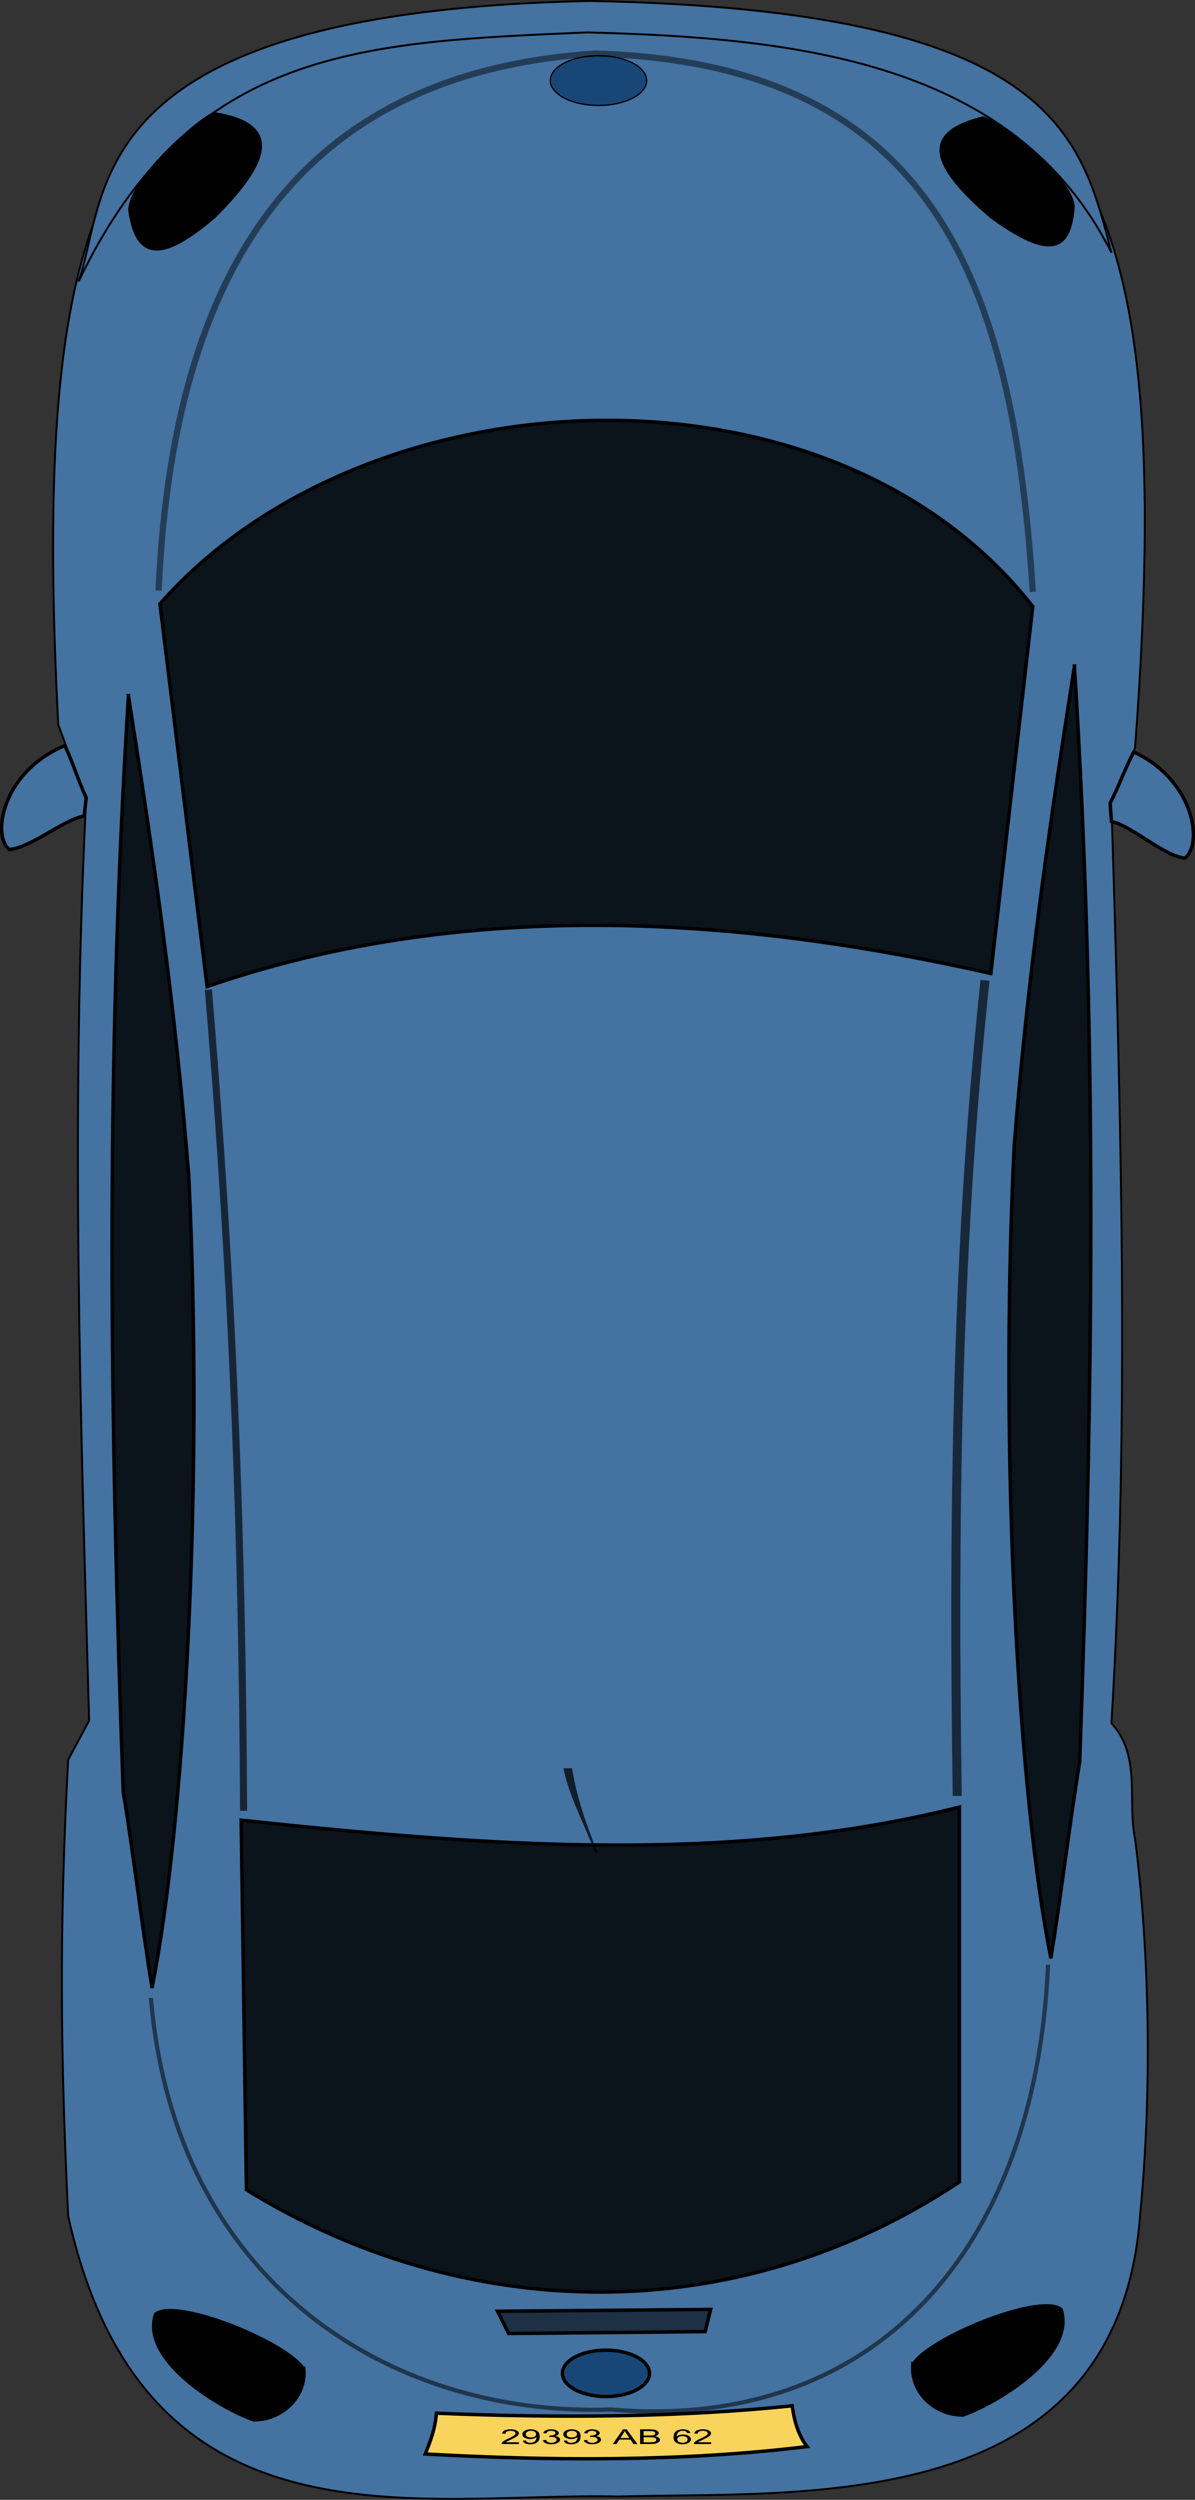 <svg width="464.051" height="970.73" xmlns="http://www.w3.org/2000/svg" xmlns:xlink="http://www.w3.org/1999/xlink">
 <rect width="100%" height="100%" fill="#333333" stroke="none"/>
 <defs>
  <linearGradient id="linearGradient1262">
   <stop offset="0" id="stop1263" stop-color="#000"/>
   <stop offset="1" id="stop1264" stop-color="#fff"/>
  </linearGradient>
  <linearGradient id="linearGradient1257">
   <stop offset="0" id="stop1258" stop-color="#ff0a31"/>
   <stop offset="1" id="stop1259" stop-color="#c60200"/>
  </linearGradient>
  <linearGradient id="linearGradient1253">
   <stop offset="0" id="stop1254" stop-color="#6b5635"/>
   <stop offset="1" id="stop1255" stop-color="#fff"/>
  </linearGradient>
  <linearGradient xlink:href="#linearGradient1257" id="linearGradient1256" x1="0" y1="0.5" x2="1" y2="0.5"/>
  <radialGradient xlink:href="#linearGradient1257" id="radialGradient1260" cx="0.5" cy="0.5" r="0.655" fx="0.5" fy="0.5"/>
  <radialGradient xlink:href="#linearGradient1253" id="radialGradient1261" cx="0.799" cy="0.602" r="2.146" fx="0.813" fy="0.594"/>
  <radialGradient xlink:href="#linearGradient1253" id="radialGradient1265" cx="0.282" cy="0.531" r="1.681" fx="0.266" fy="0.555"/>
  <linearGradient xlink:href="#linearGradient1257" id="linearGradient1266" x1="0" y1="0.5" x2="1" y2="0.5"/>
  <linearGradient xlink:href="#linearGradient1262" id="linearGradient1267" x1="0" y1="0.5" x2="1" y2="0.5"/>
  <radialGradient xlink:href="#linearGradient1262" id="radialGradient1268"/>
  <radialGradient xlink:href="#linearGradient1257" id="radialGradient1937" cx="565.163" cy="346.256" fx="565.163" fy="346.256" r="420.989" gradientTransform="scale(0.663,1.508)" gradientUnits="userSpaceOnUse"/>
  <linearGradient xlink:href="#linearGradient1257" id="linearGradient1939" x1="643.23" y1="310.081" x2="680.999" y2="310.081" gradientTransform="scale(0.889,1.125)" gradientUnits="userSpaceOnUse"/>
  <linearGradient xlink:href="#linearGradient1257" id="linearGradient1941" x1="156.179" y1="313.276" x2="193.834" y2="313.276" gradientTransform="scale(0.906,1.104)" gradientUnits="userSpaceOnUse"/>
  <radialGradient xlink:href="#linearGradient1253" id="radialGradient1943" cx="537.793" cy="113.832" fx="538.562" fy="113.429" r="110.573" gradientTransform="scale(1.019,0.981)" gradientUnits="userSpaceOnUse"/>
  <radialGradient xlink:href="#linearGradient1253" id="radialGradient1945" cx="209.527" cy="106.332" fx="208.676" fy="107.569" r="88.778" gradientTransform="scale(0.983,1.017)" gradientUnits="userSpaceOnUse"/>
  <radialGradient xlink:href="#linearGradient1253" id="radialGradient2569" gradientUnits="userSpaceOnUse" gradientTransform="matrix(0.983,0,0,1.017,-141.493,-36.096)" cx="209.527" cy="106.332" fx="208.676" fy="107.569" r="88.778"/>
  <radialGradient xlink:href="#linearGradient1253" id="radialGradient2572" gradientUnits="userSpaceOnUse" gradientTransform="matrix(1.019,0,0,0.981,-141.493,-36.096)" cx="537.793" cy="113.832" fx="538.562" fy="113.429" r="110.573"/>
  <linearGradient xlink:href="#linearGradient1257" id="linearGradient2575" x1="-0.019" y1="0.5" x2="1.019" y2="0.5"/>
  <linearGradient xlink:href="#linearGradient1257" id="linearGradient2578" x1="-0.019" y1="0.5" x2="1.019" y2="0.5"/>
  <radialGradient xlink:href="#linearGradient1257" id="radialGradient2584" gradientUnits="userSpaceOnUse" gradientTransform="matrix(0.663,0,0,1.508,-141.493,-36.096)" cx="565.163" cy="346.256" fx="565.163" fy="346.256" r="420.989"/>
 </defs>
 <g>
  <title>Layer 1</title>
  <path d="m231.355,2.092c175.61,6.158 228.858,30.31 209.407,288.393c-3.054,7.125 -6.108,14.251 -9.161,21.376c3.599,119.098 7.198,238.915 0,357.293c11.691,12.77 6.108,29.859 9.161,44.789c4.997,38.444 7.116,92.724 2.036,145.564c-8.5,118.701 -132.166,107.84 -202.568,109.936c-78.453,-1.756 -184.257,23.839 -213.765,-108.918c-2.879,-61.199 -3.599,-110.162 0,-177.119c2.714,-5.09 5.429,-10.179 8.143,-15.269c-3.277,-117.646 -7.274,-233.133 -1.194,-357.257c-3.599,-9.837 -7.198,-19.674 -10.797,-29.511c-13.196,-254.323 36.949,-270.399 208.737,-279.276l0,0z" id="path1228" stroke-width="0.75" stroke="#000000" fill-rule="evenodd" fill="#4472A1"/>
  <path d="m431.6,98.096c-37.324,-74.309 -122.491,-83.47 -203.585,-85.506c-86.185,3.732 -154.046,5.429 -197.478,96.703c11.876,-34.61 0.339,-104.847 198.496,-108.918c179.834,3.393 190.692,51.575 202.568,97.721l0,0z" id="path1234" stroke-width="0.75" stroke="#000000" fill-rule="evenodd" fill="#4472A1"/>
  <path d="m62.092,234.498c80.416,-91.274 260.589,-99.078 338.97,1.018c-5.429,47.503 -10.858,95.007 -16.287,142.51c-73.969,-16.626 -190.692,-34.27 -304.36,5.09c-6.108,-49.539 -12.215,-99.078 -18.323,-148.617l0,0z" id="path1229" stroke-width="1pt" stroke="#000000" fill-rule="evenodd" fill-opacity="0.831" fill="#000000"/>
  <path d="m93.648,706.817c99.078,10.519 191.031,16.965 278.912,-5.09c0,48.521 0,97.042 0,145.564c-87.202,58.022 -192.728,54.968 -276.876,3.054c-0.679,-47.843 -1.357,-95.685 -2.036,-143.528z" id="path1230" stroke-width="1pt" stroke="#000000" fill-rule="evenodd" fill-opacity="0.831" fill="#000000"/>
  <path d="m440.252,292.011c23.243,10.688 27.145,35.627 19.85,41.226c-8.143,-0.848 -20.359,-12.385 -28.502,-14.251c-0.17,-2.375 -0.339,-4.75 -0.509,-7.125c3.393,-6.447 5.768,-13.403 9.161,-19.85z" id="path1232" stroke-width="1pt" stroke="#000000" fill-rule="evenodd" fill="#4472A1"/>
  <path d="m25.21,289.54c-23.69,9.655 -28.686,34.399 -21.644,40.313c8.173,-0.489 20.884,-11.477 29.101,-12.983c0.274,-2.365 0.548,-4.731 0.822,-7.096c-3.106,-6.59 -5.173,-13.644 -8.279,-20.233z" id="path1233" stroke-width="1pt" stroke="#000000" fill-rule="evenodd" fill="#4472A1"/>
  <path d="m381.721,45.164c-24.939,6.108 -20.868,19.341 3.054,39.699c19.51,14.081 31.386,16.456 32.574,-5.09c-1.697,-12.554 -30.368,-33.252 -35.627,-34.61l0,0z" id="path1235" stroke-width="1pt" fill-rule="evenodd" fill="#000000"/>
  <path d="m83.154,44.172c25.351,4.077 22.359,17.595 0.157,39.816c-18.311,15.609 -29.957,18.934 -32.878,-2.446c0.679,-12.65 27.588,-35.593 32.721,-37.37z" id="path1236" stroke-width="1pt" stroke="#000000" fill-rule="evenodd" fill="#000000"/>
  <path d="m49.877,270.126c-9.161,147.26 -7.125,283.323 -2.036,425.494c4.072,25.109 7.125,51.236 11.197,76.345c12.385,-61.924 20.189,-192.558 14.251,-315.558c-5.259,-66.165 -13.572,-123.678 -23.412,-186.281z" id="path1237" stroke-width="1pt" stroke="#000000" fill-rule="evenodd" fill-opacity="0.831" fill="#000000"/>
  <path d="m417.241,258.62c9.161,147.26 7.125,283.323 2.036,425.494c-4.072,25.109 -7.125,51.236 -11.197,76.345c-12.385,-61.924 -20.189,-192.558 -14.251,-315.558c5.259,-66.165 13.572,-123.678 23.412,-186.281z" id="path1238" stroke-width="1pt" stroke="#000000" fill-rule="evenodd" fill-opacity="0.831" fill="#000000"/>
  <path d="m193.206,897.502l82.775,-0.72l-2.159,8.637l-76.297,0.72l-4.319,-8.637z" id="path1239" stroke-width="1pt" stroke="#000000" fill-rule="evenodd" fill-opacity="0.581" fill="#000000"/>
  <path id="path1241" d="m252.228,921.615a16.915,8.997 0 1 1 -33.83,0a16.915,8.997 0 1 1 33.83,0z" stroke-width="1pt" stroke="#000000" fill-rule="evenodd" fill="#184777"/>
  <path d="m354.438,918.376c5.518,-10.077 49.185,-28.072 57.583,-21.594c5.998,17.995 -25.432,36.709 -38.149,41.028c-10.797,0 -20.154,-8.637 -19.434,-19.434z" id="path1242" stroke-width="1pt" stroke="#000000" fill-rule="evenodd" fill="#000000"/>
  <path d="m118.002,920.24c-5.518,-10.077 -49.185,-28.072 -57.583,-21.594c-5.998,17.995 25.432,36.709 38.149,41.028c10.797,0 20.154,-8.637 19.434,-19.434z" id="path1243" stroke-width="1pt" stroke="#000000" fill-rule="evenodd" fill="#000000"/>
  <path d="m382.509,380.698c-11.517,107.968 -12.236,214.495 -10.797,316.705" id="path1244" stroke-opacity="0.645" stroke-width="3.5" stroke="#000000" fill-rule="evenodd" fill-opacity="0.75" fill="none"/>
  <path d="m80.92,384.297c9.837,117.805 13.196,217.615 13.676,318.864" id="path1245" stroke-opacity="0.661" stroke-width="2.75" stroke="#000000" fill-rule="evenodd" fill-opacity="0.75" fill="none"/>
  <path id="path1250" d="m222.303,686.632c-0.465,-1.012 0.235,2.217 0.436,3.313c0.399,2.174 0.889,4.329 1.441,6.469c1.639,6.354 3.808,12.513 6.136,18.642c0.578,1.435 1.157,2.87 1.735,4.305l-0.834,0.156c-0.597,-1.434 -1.194,-2.868 -1.79,-4.301c-3.674,-9.026 -8.731,-18.929 -10.614,-28.584l3.49,0z" stroke-width="1pt" fill-rule="nonzero" fill-opacity="0.75" fill="#000000"/>
  <path d="m169.453,937.09c-0.36,5.638 -2.159,10.557 -4.319,15.835c47.626,2.639 99.21,3.119 148.275,-2.879c-2.999,-3.839 -4.919,-9.117 -5.758,-15.835c-43.907,4.559 -91.413,4.799 -138.198,2.879z" id="path1251" stroke-width="1pt" stroke="#000000" fill-rule="evenodd" fill="#F8D45C"/>
  <path id="path1271" d="m251.123,31.279a18.714,9.663 0 1 1 -37.429,0a18.714,9.663 0 1 1 37.429,0z" stroke-width="0.5" stroke="#000000" fill-rule="evenodd" fill="#184777"/>
  <path transform="scale(1.354 0.739)" d="m165.312,-48.445l1.857,0l1.348,11.427l1.603,-7.561l1.989,0l1.622,7.58l1.348,-11.446l1.857,0l-2.102,14.076l-1.801,0l-1.914,-8.363l-1.905,8.363l-1.801,0l-2.102,-14.076l-0,0z" id="text1272" stroke-width="1pt" fill="#ffffff"/>
  <path d="m61.583,229.321c6.108,-136.878 64.129,-201.574 169.485,-208.525c130.973,3.921 162.19,87.509 169.994,209.06" id="path1276" stroke-opacity="0.468" stroke-width="2.434" stroke="#000000" fill-rule="evenodd" fill-opacity="0.75" fill="none"/>
  <path transform="scale(1.339 0.747)" d="m150.487,1269.597l0,0.9l-5.043,0c-0.007,-0.226 0.029,-0.442 0.109,-0.651c0.128,-0.344 0.334,-0.682 0.617,-1.015c0.283,-0.333 0.691,-0.718 1.226,-1.155c0.829,-0.68 1.39,-1.219 1.681,-1.616c0.291,-0.397 0.437,-0.773 0.437,-1.127c0,-0.371 -0.133,-0.684 -0.398,-0.939c-0.265,-0.255 -0.612,-0.382 -1.038,-0.382c-0.451,0 -0.812,0.135 -1.082,0.406c-0.271,0.271 -0.408,0.645 -0.411,1.124l-0.963,-0.099c0.066,-0.718 0.314,-1.266 0.744,-1.642c0.43,-0.376 1.008,-0.565 1.733,-0.565c0.732,0 1.311,0.203 1.738,0.609c0.427,0.406 0.64,0.909 0.64,1.509c0,0.305 -0.062,0.605 -0.187,0.9c-0.125,0.295 -0.332,0.605 -0.622,0.932c-0.29,0.326 -0.771,0.774 -1.444,1.343c-0.562,0.472 -0.923,0.792 -1.082,0.96c-0.16,0.168 -0.291,0.337 -0.396,0.507l3.742,0zm1.15,-0.864l0.9,-0.083c0.076,0.423 0.222,0.73 0.437,0.921c0.215,0.191 0.491,0.286 0.827,0.286c0.288,0 0.54,-0.066 0.757,-0.198c0.217,-0.132 0.395,-0.308 0.533,-0.528c0.139,-0.22 0.255,-0.518 0.349,-0.892c0.094,-0.375 0.141,-0.756 0.141,-1.145c0,-0.042 -0.002,-0.104 -0.005,-0.187c-0.187,0.298 -0.443,0.54 -0.768,0.726c-0.324,0.186 -0.676,0.278 -1.054,0.278c-0.631,0 -1.166,-0.229 -1.603,-0.687c-0.437,-0.458 -0.656,-1.062 -0.656,-1.811c0,-0.774 0.228,-1.396 0.684,-1.868c0.456,-0.472 1.028,-0.708 1.715,-0.708c0.496,0 0.95,0.134 1.361,0.401c0.411,0.267 0.723,0.648 0.937,1.142c0.213,0.494 0.32,1.21 0.32,2.147c0,0.975 -0.106,1.751 -0.317,2.329c-0.212,0.578 -0.526,1.017 -0.945,1.319c-0.418,0.302 -0.908,0.453 -1.47,0.453c-0.597,0 -1.084,-0.166 -1.462,-0.497c-0.378,-0.331 -0.605,-0.797 -0.682,-1.397l0,0zm3.836,-3.367c0,-0.538 -0.143,-0.964 -0.429,-1.28c-0.286,-0.316 -0.631,-0.474 -1.033,-0.474c-0.416,0 -0.779,0.17 -1.088,0.51c-0.309,0.34 -0.463,0.781 -0.463,1.322c-0,0.486 0.147,0.88 0.44,1.184c0.293,0.304 0.655,0.455 1.085,0.455c0.434,0 0.79,-0.152 1.069,-0.455c0.279,-0.304 0.419,-0.724 0.419,-1.262l0,0zm1.962,3.117l0.937,-0.125c0.108,0.531 0.291,0.913 0.549,1.147c0.258,0.234 0.573,0.351 0.945,0.351c0.441,0 0.813,-0.153 1.116,-0.458c0.304,-0.305 0.455,-0.684 0.455,-1.135c0,-0.43 -0.141,-0.785 -0.422,-1.064c-0.281,-0.279 -0.638,-0.419 -1.072,-0.419c-0.177,0 -0.397,0.035 -0.661,0.104l0.104,-0.822c0.062,0.007 0.113,0.01 0.151,0.01c0.399,0 0.758,-0.104 1.077,-0.312c0.319,-0.208 0.479,-0.529 0.479,-0.963c-0,-0.344 -0.116,-0.628 -0.349,-0.854c-0.232,-0.226 -0.533,-0.338 -0.9,-0.338c-0.364,0 -0.668,0.115 -0.911,0.344c-0.243,0.229 -0.399,0.573 -0.468,1.03l-0.937,-0.167c0.115,-0.628 0.375,-1.115 0.781,-1.46c0.406,-0.345 0.911,-0.518 1.514,-0.518c0.416,0 0.8,0.089 1.15,0.268c0.35,0.179 0.618,0.422 0.804,0.731c0.186,0.309 0.278,0.637 0.278,0.984c0,0.33 -0.088,0.63 -0.265,0.9c-0.177,0.271 -0.439,0.486 -0.786,0.645c0.451,0.104 0.801,0.32 1.051,0.648c0.25,0.328 0.375,0.738 0.375,1.231c0,0.666 -0.243,1.231 -0.729,1.694c-0.486,0.463 -1.1,0.695 -1.842,0.695c-0.67,0 -1.226,-0.2 -1.668,-0.599c-0.442,-0.399 -0.695,-0.916 -0.757,-1.551l0,0zm6.068,0.25l0.9,-0.083c0.076,0.423 0.222,0.73 0.437,0.921c0.215,0.191 0.491,0.286 0.827,0.286c0.288,0 0.54,-0.066 0.757,-0.198c0.217,-0.132 0.395,-0.308 0.533,-0.528c0.139,-0.22 0.255,-0.518 0.349,-0.892c0.094,-0.375 0.141,-0.756 0.141,-1.145c0,-0.042 -0.002,-0.104 -0.005,-0.187c-0.187,0.298 -0.443,0.54 -0.768,0.726c-0.324,0.186 -0.676,0.278 -1.054,0.278c-0.631,0 -1.166,-0.229 -1.603,-0.687c-0.437,-0.458 -0.656,-1.062 -0.656,-1.811c0,-0.774 0.228,-1.396 0.684,-1.868c0.456,-0.472 1.028,-0.708 1.715,-0.708c0.496,0 0.95,0.134 1.361,0.401c0.411,0.267 0.723,0.648 0.937,1.142c0.213,0.494 0.32,1.21 0.32,2.147c-0,0.975 -0.106,1.751 -0.317,2.329c-0.212,0.578 -0.527,1.017 -0.945,1.319c-0.418,0.302 -0.908,0.453 -1.47,0.453c-0.597,0 -1.084,-0.166 -1.462,-0.497c-0.378,-0.331 -0.605,-0.797 -0.682,-1.397l0,0zm3.836,-3.367c0,-0.538 -0.143,-0.964 -0.429,-1.28c-0.286,-0.316 -0.631,-0.474 -1.033,-0.474c-0.416,0 -0.779,0.17 -1.088,0.51c-0.309,0.34 -0.463,0.781 -0.463,1.322c0,0.486 0.147,0.88 0.44,1.184c0.293,0.304 0.655,0.455 1.085,0.455c0.434,0 0.79,-0.152 1.069,-0.455c0.279,-0.304 0.419,-0.724 0.419,-1.262l0,0zm1.962,3.117l0.937,-0.125c0.108,0.531 0.291,0.913 0.549,1.147c0.258,0.234 0.573,0.351 0.945,0.351c0.441,0 0.813,-0.153 1.116,-0.458c0.304,-0.305 0.455,-0.684 0.455,-1.135c-0,-0.43 -0.141,-0.785 -0.422,-1.064c-0.281,-0.279 -0.638,-0.419 -1.072,-0.419c-0.177,0 -0.397,0.035 -0.661,0.104l0.104,-0.822c0.062,0.007 0.113,0.01 0.151,0.01c0.399,0 0.758,-0.104 1.077,-0.312c0.319,-0.208 0.479,-0.529 0.479,-0.963c0,-0.344 -0.116,-0.628 -0.349,-0.854c-0.232,-0.226 -0.533,-0.338 -0.9,-0.338c-0.364,0 -0.668,0.115 -0.911,0.344c-0.243,0.229 -0.399,0.573 -0.468,1.03l-0.937,-0.167c0.114,-0.628 0.375,-1.115 0.781,-1.46c0.406,-0.345 0.911,-0.518 1.514,-0.518c0.416,0 0.8,0.089 1.15,0.268c0.35,0.179 0.618,0.422 0.804,0.731c0.186,0.309 0.278,0.637 0.278,0.984c-0,0.33 -0.088,0.63 -0.265,0.9c-0.177,0.271 -0.439,0.486 -0.786,0.645c0.451,0.104 0.801,0.32 1.051,0.648c0.25,0.328 0.375,0.738 0.375,1.231c0,0.666 -0.243,1.231 -0.729,1.694c-0.486,0.463 -1.1,0.695 -1.842,0.695c-0.67,0 -1.226,-0.2 -1.668,-0.599c-0.442,-0.399 -0.695,-0.916 -0.757,-1.551l0,0zm8.426,2.014l2.93,-7.63l1.088,0l3.123,7.63l-1.15,0l-0.89,-2.311l-3.19,0l-0.838,2.311l-1.072,0zm2.201,-3.133l2.587,0l-0.796,-2.113c-0.243,-0.642 -0.423,-1.169 -0.541,-1.582c-0.097,0.489 -0.234,0.975 -0.411,1.457l-0.838,2.238zm5.714,3.133l0,-7.63l2.862,0c0.583,0 1.05,0.077 1.403,0.232c0.352,0.154 0.628,0.392 0.827,0.713c0.199,0.321 0.299,0.657 0.299,1.007c0,0.326 -0.088,0.633 -0.265,0.921c-0.177,0.288 -0.444,0.521 -0.801,0.697c0.461,0.135 0.816,0.366 1.064,0.692c0.248,0.326 0.372,0.711 0.372,1.155c0,0.357 -0.075,0.69 -0.226,0.997c-0.151,0.307 -0.337,0.544 -0.559,0.71c-0.222,0.167 -0.5,0.292 -0.835,0.377c-0.335,0.085 -0.745,0.127 -1.231,0.127l-2.909,0l-0,0zm1.01,-4.424l1.65,0c0.448,0 0.768,-0.029 0.963,-0.088c0.257,-0.076 0.45,-0.203 0.58,-0.38c0.13,-0.177 0.195,-0.399 0.195,-0.666c0,-0.253 -0.061,-0.476 -0.182,-0.669c-0.121,-0.193 -0.295,-0.324 -0.52,-0.396c-0.226,-0.071 -0.612,-0.107 -1.161,-0.107l-1.525,0l0,2.305l-0,0zm0,3.523l1.9,0c0.326,0 0.555,-0.012 0.687,-0.036c0.232,-0.042 0.427,-0.111 0.583,-0.208c0.156,-0.097 0.284,-0.238 0.385,-0.424c0.101,-0.186 0.151,-0.4 0.151,-0.643c0,-0.284 -0.073,-0.532 -0.219,-0.742c-0.146,-0.21 -0.348,-0.357 -0.606,-0.442c-0.258,-0.085 -0.631,-0.128 -1.116,-0.128l-1.764,0l0,2.623zm13.588,-4.861l-0.932,0.073c-0.083,-0.368 -0.201,-0.635 -0.354,-0.802c-0.253,-0.267 -0.566,-0.401 -0.937,-0.401c-0.298,0 -0.56,0.083 -0.786,0.25c-0.295,0.215 -0.527,0.529 -0.697,0.942c-0.17,0.413 -0.258,1.001 -0.265,1.764c0.226,-0.344 0.501,-0.599 0.827,-0.765c0.326,-0.167 0.668,-0.25 1.025,-0.25c0.625,0 1.156,0.23 1.595,0.69c0.439,0.46 0.658,1.054 0.658,1.782c0,0.479 -0.103,0.924 -0.31,1.335c-0.206,0.411 -0.49,0.726 -0.851,0.945c-0.361,0.219 -0.77,0.328 -1.228,0.328c-0.781,0 -1.417,-0.287 -1.91,-0.861c-0.493,-0.574 -0.739,-1.521 -0.739,-2.839c0,-1.474 0.272,-2.547 0.817,-3.216c0.475,-0.583 1.115,-0.874 1.92,-0.874c0.6,0 1.092,0.168 1.475,0.505c0.383,0.337 0.613,0.801 0.69,1.395l0,0l-0,0zm-3.825,3.289c0,0.323 0.069,0.631 0.206,0.926c0.137,0.295 0.329,0.52 0.575,0.674c0.246,0.154 0.505,0.232 0.775,0.232c0.396,0 0.736,-0.16 1.02,-0.479c0.284,-0.319 0.427,-0.753 0.427,-1.301c0,-0.527 -0.141,-0.943 -0.422,-1.247c-0.281,-0.303 -0.635,-0.455 -1.062,-0.455c-0.423,0 -0.782,0.152 -1.077,0.455c-0.295,0.304 -0.442,0.702 -0.442,1.194l0,0l0,0zm9.82,1.572l0,0.9l-5.043,0c-0.007,-0.226 0.029,-0.442 0.109,-0.651c0.128,-0.344 0.334,-0.682 0.617,-1.015c0.283,-0.333 0.691,-0.718 1.226,-1.155c0.829,-0.68 1.39,-1.219 1.681,-1.616c0.291,-0.397 0.437,-0.773 0.437,-1.127c0,-0.371 -0.133,-0.684 -0.398,-0.939c-0.265,-0.255 -0.612,-0.382 -1.038,-0.382c-0.451,0 -0.812,0.135 -1.082,0.406c-0.271,0.271 -0.408,0.645 -0.411,1.124l-0.963,-0.099c0.066,-0.718 0.314,-1.266 0.744,-1.642c0.43,-0.376 1.008,-0.565 1.733,-0.565c0.732,0 1.311,0.203 1.738,0.609c0.427,0.406 0.64,0.909 0.64,1.509c0,0.305 -0.062,0.605 -0.187,0.9c-0.125,0.295 -0.332,0.605 -0.622,0.932c-0.29,0.326 -0.771,0.774 -1.444,1.343c-0.562,0.472 -0.923,0.792 -1.082,0.96c-0.16,0.168 -0.291,0.337 -0.396,0.507l3.742,0z" id="text1278" stroke-width="1pt" fill="#000000"/>
  <path d="m406.982,762.903c-4.799,112.286 -68.619,181.385 -169.869,172.748c-86.854,2.879 -169.389,-50.385 -178.506,-159.792" id="path1281" stroke-opacity="0.524" stroke-width="1.625" stroke="#000000" fill-rule="evenodd" fill-opacity="0.75" fill="none"/>
 </g>
</svg>